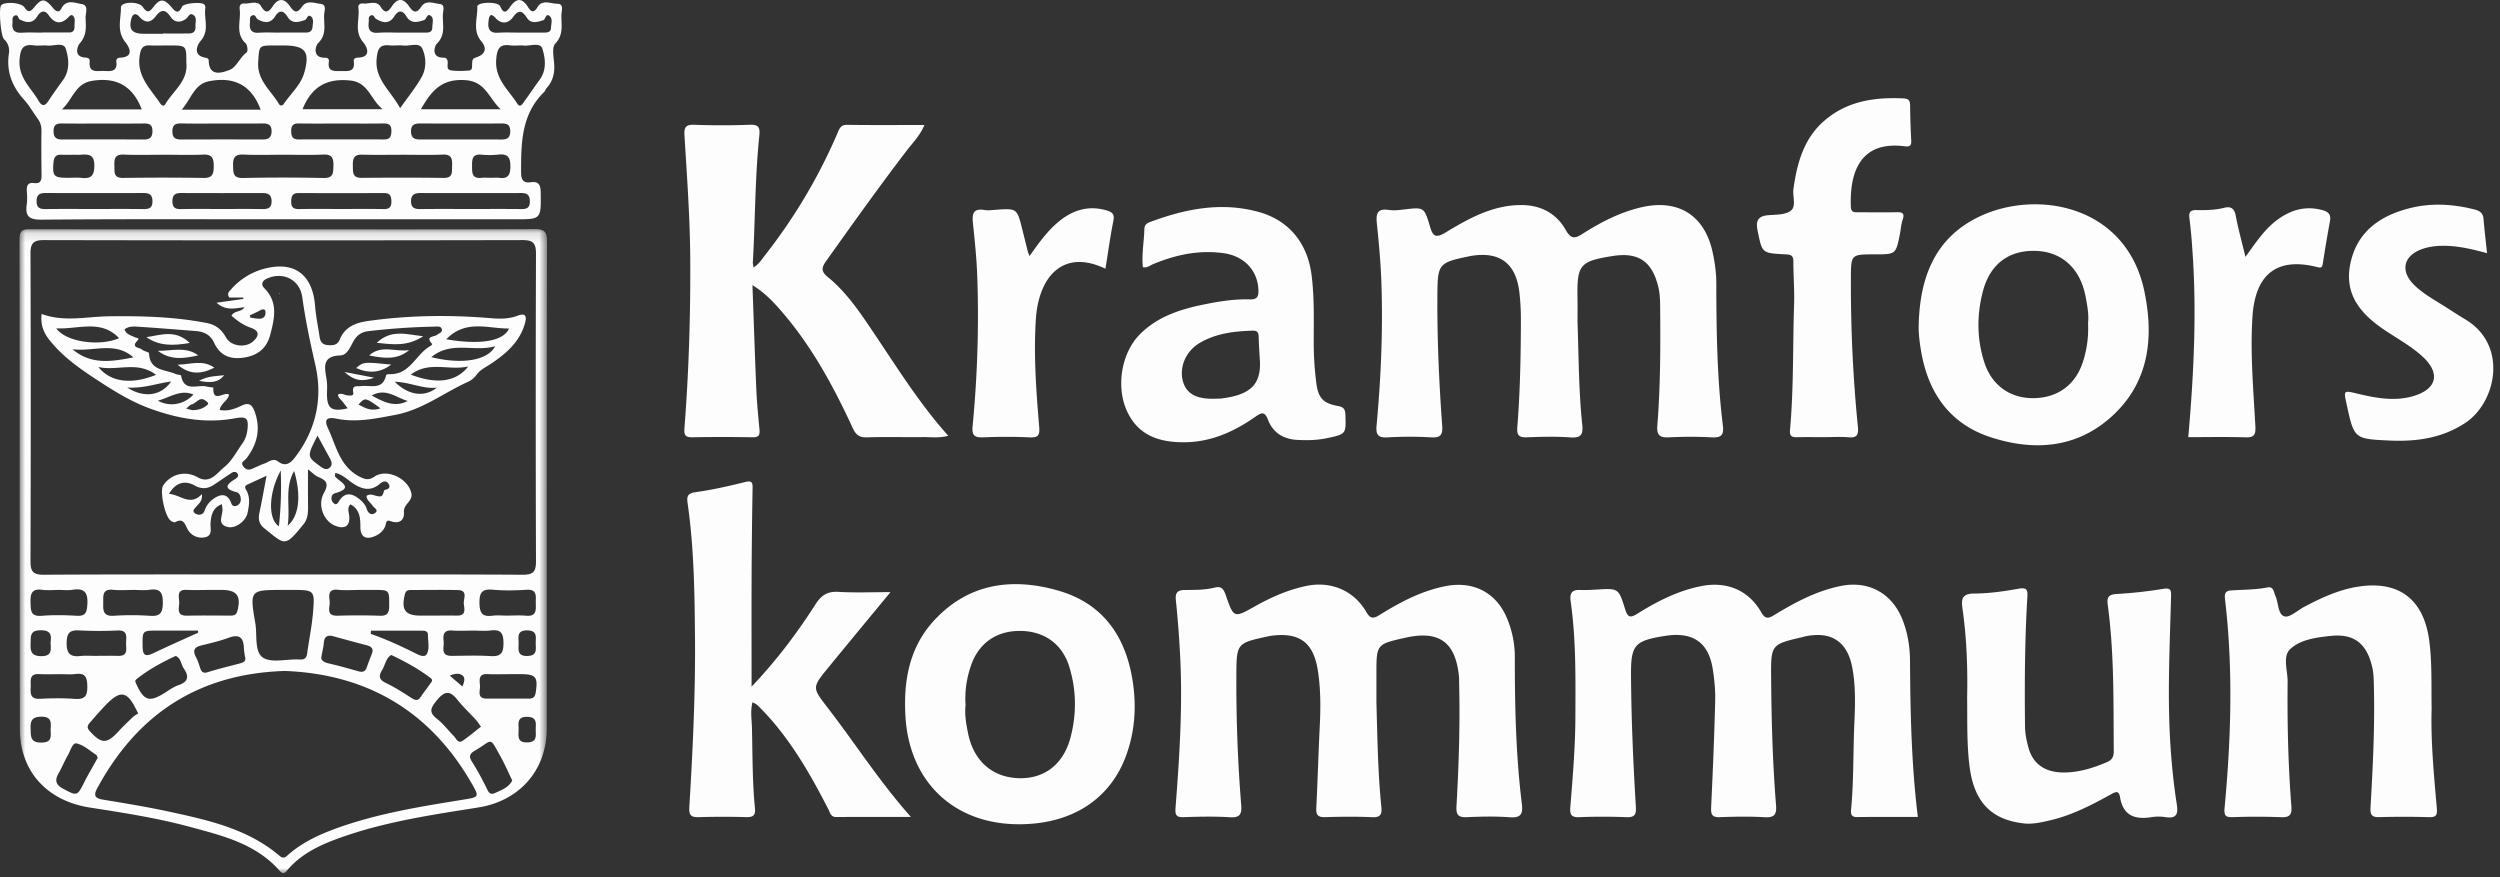 <svg xmlns="http://www.w3.org/2000/svg" xmlns:xlink="http://www.w3.org/1999/xlink" width="248" height="87" viewBox="0 0 248 87">
    <rect x="0" y="0" width="248" height="87" fill="#333333" stroke="none"/>
    <defs>
        <path id="a" d="M.935 64h52.33V.113H.935z"/>
    </defs>
    <g fill="none" fill-rule="evenodd">
        <g transform="translate(1 22.618)">
            <mask id="b" fill="#fff">
                <use xlink:href="#a"/>
            </mask>
            <path fill="#FDFDFD" d="M44.877 45.485c.167-.447.32-.859-.014-1.11-.314-.239-.763-.175-1.247.037l1.261 1.073zm5.57-4.312c.003.614-.184 1.3.863 1.282 1.056-.019.821-.743.834-1.33.012-.573.15-1.189-.824-1.208-1.055-.022-.878.637-.874 1.256zm0 8.49c.001.722-.192 1.392.867 1.368.963-.022.841-.633.83-1.208-.015-.587.22-1.31-.834-1.33-1.045-.019-.86.666-.864 1.17zm-46.427.104c.043-.663.142-1.314-.956-1.29-.914.02-1.055.444-1.028 1.191.026.75-.049 1.397 1.09 1.378 1.038-.018.921-.603.894-1.279zm-.003-8.665c.103-.72.024-1.205-.996-1.199-1.08.006-.955.635-.984 1.312-.034.768.072 1.255 1.06 1.258 1.1.004.946-.665.92-1.37zm14.635-.954l.001-.212h-4.009c-1.552.002-1.513.003-1.497 1.594.008.923.335.995 1.078.641 1.464-.7 2.95-1.352 4.427-2.023zm17.148-.203l-.022.314c1.578.556 3.091 1.252 4.58 2.004.315.16.802.337.983 0 .303-.568.102-1.25.113-1.882.006-.383-.282-.434-.577-.434-1.692-.003-3.385-.002-5.077-.002zM8.693 52.558c-.055-.108-.08-.252-.163-.305-.634-.408-1.24-.97-1.936-1.124-.395-.088-.616.738-.868 1.18-.335.586-.588 1.221-.925 1.808-.405.708-.24 1.137.482 1.52 1.353.72 1.385.731 2.076-.659.284-.57.61-1.12.918-1.679.135-.244.273-.485.416-.74zm41.123 2.25c-.394-.814-.72-1.587-1.127-2.314-1.205-2.159-.739-1.71-2.594-.64-.54.311-.594.598-.256 1.124.517.802.962 1.652 1.392 2.503.208.411.314.841.926.548.627-.3 1.3-.528 1.66-1.222zM30.887 42.518c-.078.253.104.531.656.66 1.007.231 2.004.508 2.998.792.414.12.69.053.84-.378.158-.45.327-.897.503-1.34.197-.5-.01-.734-.49-.857-1.119-.286-2.23-.595-3.342-.898-.602-.163-.89.065-.933.684-.024.356-.119.705-.232 1.337zm-18.179 5.632c-.129-.252-.182-.354-.234-.458-.868-1.729-1.535-1.844-2.895-.465-.559.567-1.076 1.175-1.603 1.773-.244.275-.437.511-.074.908 1.155 1.266 1.68 1.294 2.811.072.46-.496.947-.969 1.437-1.435.172-.164.39-.279.558-.395zm10.586-5.658c-.035-.28-.089-.558-.099-.835-.038-1.04-.465-1.395-1.508-1.009-.892.33-1.83.541-2.755.774-.676.17-.822.51-.502 1.123.183.35.308.733.43 1.111.134.413.314.548.785.396 1.021-.327 2.07-.569 3.108-.846.368-.098.712-.214.541-.714zm14.512-.139c-.532.327-.592 1.006-.904 1.506-.36.582-.305.951.386 1.28.892.424 1.731.97 2.567 1.505.373.24.621.265.881-.13.285-.43.613-.832.905-1.257.123-.178.37-.386.084-.605-1.174-.895-2.457-1.606-3.919-2.299zm8.905 7.117c-.209-.289-.333-.496-.492-.67-.617-.675-1.29-1.305-1.858-2.018-.799-1.002-1.332-.79-2.076.131-.592.734-.745 1.151.068 1.781.621.482 1.107 1.14 1.665 1.705.251.255.406.805.924.438.603-.427 1.172-.902 1.77-1.367zm-41.784-5.21c-.675 0-1.354.031-2.028-.007-1.07-.06-.819.711-.852 1.301-.035.633-.028 1.194.895 1.15 1.151-.058 2.311-.079 3.458.007 1.004.075 1.283-.269 1.263-1.259-.018-.904-.21-1.334-1.186-1.207-.508.066-1.033.011-1.55.014zm44.468 0c-.677 0-1.355.03-2.03-.007-.92-.05-.797.595-.75 1.126.045.505-.363 1.306.683 1.306 1.393 0 2.787-.006 4.181.001.445.002.606-.208.67-.64.226-1.526.014-1.787-1.56-1.79-.398 0-.796 0-1.194.003zm-32.97-1.81c-1.398.655-2.723 1.373-3.907 2.324-.185.148-.046.355.038.538.722 1.568 1.277 1.74 2.7.855.472-.293.934-.639 1.451-.815 1.004-.343 1.05-.895.515-1.67-.278-.4-.253-1.007-.798-1.233zm-7.886-.003v-.005c.717 0 1.436-.02 2.152.005 1.085.04.794-.755.817-1.334.023-.579.164-1.23-.826-1.188a38.748 38.748 0 0 1-3.826-.006c-.936-.053-1.224.258-1.245 1.202-.023 1.065.33 1.46 1.374 1.337.511-.06 1.036-.01 1.554-.01zm37.467-2.509c-.72 0-1.442.04-2.158-.01-.847-.06-.914.445-.84 1.057.072.59-.362 1.472.818 1.46 1.28-.012 2.562-.058 3.836.021 1.003.063 1.286-.28 1.284-1.277-.003-.979-.243-1.396-1.263-1.266-.55.071-1.118.013-1.677.015zM4.857 35.903c-.557 0-1.123.062-1.67-.013-1.037-.142-1.187.397-1.158 1.25.026.771-.023 1.424 1.103 1.331 1.148-.094 2.312-.073 3.463-.004.866.052 1.011-.294 1.068-1.087.086-1.196-.264-1.694-1.493-1.488-.426.072-.874.011-1.313.011zm44.42 2.547c.638 0 1.281-.046 1.913.011 1.116.098.958-.664.96-1.33.003-.634.135-1.31-.912-1.243-1.112.071-2.239.093-3.347-.007-1.076-.096-1.343.28-1.327 1.323.014.985.274 1.39 1.28 1.258.47-.063.955-.01 1.433-.012zm-37.019-2.546c-.679 0-1.365.057-2.037-.013-1.113-.116-.965.623-.98 1.301-.019.731-.019 1.346 1.033 1.276a26.14 26.14 0 0 1 3.595.003c1.011.073 1.27-.28 1.283-1.269.016-1.05-.269-1.467-1.337-1.312-.509.074-1.038.013-1.557.014zm7.42.001c-.717 0-1.434.032-2.147-.008-1.038-.059-.768.697-.753 1.223.015.547-.346 1.364.775 1.338 1.43-.035 2.861-.008 4.291-.01.33 0 .59-.029.702-.453.395-1.489-.036-2.09-1.558-2.092-.437 0-.874 0-1.31.002zm14.997 0c-.716 0-1.439.06-2.148-.016-1.015-.105-.885.575-.825 1.146.06.558-.438 1.46.796 1.425a63.988 63.988 0 0 1 4.18.004c.765.028.928-.294.93-.987.004-1.572.036-1.572-1.5-1.574l-1.433.001zm7.39 2.543c.756 0 1.514-.012 2.27.003.96.018.718-.708.673-1.188-.045-.485.451-1.33-.605-1.349-1.553-.029-3.108-.006-4.662-.005-.306 0-.492.082-.58.443-.374 1.542.03 2.098 1.588 2.1.438 0 .877 0 1.315-.004zm-14.988-2.545c-3.289 0-3.315.005-2.75 3.303.2 1.17-.103 2.792.727 3.388.798.574 2.294.175 3.484.204.08.001.16-.002.24.004.445.037.637-.177.696-.613.183-1.343.462-2.676.576-4.024.192-2.258.151-2.262-2.134-2.262h-.839zm.19 8.037c-8.563.262-14.63 4.27-18.617 11.63-.427.788-.179 1.013.61 1.144 2.206.364 4.415.726 6.6 1.201 3.87.841 7.748 1.703 10.885 4.374.427.363.651.051.906-.168 1.388-1.193 3.01-1.948 4.71-2.565 4.08-1.479 8.341-2.16 12.6-2.849 1.577-.256 1.605-.263.83-1.613-4.132-7.179-10.369-10.833-18.525-11.154zm-.289-9.569c7.955 0 15.91-.022 23.865.025 1.09.007 1.331-.339 1.327-1.36a4686.237 4686.237 0 0 1 0-30.462c.003-1.02-.238-1.377-1.326-1.375-15.83.034-31.66.034-47.49 0-1.088-.002-1.332.352-1.329 1.374.034 10.153.033 20.307 0 30.461-.003 1.02.237 1.37 1.327 1.362 7.875-.048 15.75-.025 23.626-.025zM27.145.133c8.278 0 16.556.015 24.833-.02.941-.004 1.29.15 1.287 1.21-.038 16.114-.022 32.23-.029 48.345-.002 4.13-2.717 7.171-6.789 7.816-4.477.71-8.97 1.37-13.28 2.854-2.128.732-4.179 1.605-5.684 3.383-.24.286-.403.427-.732.052-2.377-2.71-5.712-3.502-8.98-4.383-3.23-.87-6.54-1.383-9.84-1.895-4.234-.657-6.953-3.558-6.96-7.802C.937 33.498.965 17.303.934 1.107.933.157 1.34.12 2.073.122 10.43.14 18.788.133 27.145.133z" mask="url(#b)"/>
        </g>
        <path fill="#FDFDFD" d="M48.692 17.638c.28 0 .563-.03.839.005.844.106 1.086-.256 1.099-1.085.014-.921-.235-1.338-1.21-1.221a8.326 8.326 0 0 1-1.678.004c-.92-.078-.916.503-.914 1.148.003.635-.023 1.246.905 1.152.316-.031.639-.005.959-.003zM27.74 3.237v-.01c.879 0 1.758-.002 2.636 0 .385.002.6-.19.629-.568.026-.354.147-.787-.152-1.023-.343-.27-.39.28-.612.355-.605.198-1.254.408-1.694-.293-.401-.64-.81-.775-1.252-.077-.482.76-1.097.647-1.735.289-.18-.101-.195-.492-.51-.39-.357.117-.221.464-.253.723-.083.68.126 1.062.908 1.003.675-.05 1.357-.01 2.035-.01zm-23.506 0v-.014c.88 0 1.76.002 2.639-.001.43-.001.537-.286.519-.643-.017-.345.133-.734-.163-1.021-.135-.131-.28-.02-.4.108-.736.778-1.381.73-2.007-.168-.385-.551-.804-.406-1.121.119-.464.767-1.1.64-1.742.315-.171-.087-.142-.52-.476-.393-.336.127-.214.473-.245.736-.083.717.22 1.02.958.97.677-.045 1.359-.008 2.038-.008zm3.095 12.115c-.4 0-.801.015-1.2-.004-.541-.028-.774.182-.822.75-.113 1.359.01 1.53 1.357 1.539.48.003.965-.041 1.439.01.908.097 1.24-.2 1.257-1.181.019-1.073-.488-1.194-1.311-1.121-.238.02-.48.003-.72.007zm44.249-12.12c.798 0 1.596.003 2.394 0 .332-.001.668-.024.687-.468.016-.394.184-.886-.113-1.151-.418-.373-.41.312-.653.39-.568.187-1.217.387-1.62-.233-.492-.758-.83-.83-1.4-.047-.451.619-1.148.697-1.704.074-.495-.554-.635-.263-.7.23-.093.705-.01 1.285.955 1.218.715-.048 1.435-.008 2.154-.012zm-11.876.005v-.004l2.518-.001c.34 0 .664-.047.663-.492-.001-.393.185-.888-.123-1.15-.397-.34-.432.318-.684.4-.651.215-1.307.398-1.775-.383-.365-.611-.79-.622-1.177 0-.51.82-1.167.662-1.83.259-.176-.108-.214-.478-.53-.321-.263.13-.155.418-.186.645-.098.737.129 1.13.967 1.059.714-.06 1.438-.012 2.157-.012zm-23.537.113v-.028c.877 0 1.754.01 2.63-.005.452-.008.633-.296.599-.718-.031-.38.179-.848-.211-1.112-.383-.26-.478.187-.712.365-.523.397-1.132.438-1.544-.18-.485-.724-.917-.802-1.463-.076-.498.663-1.034.746-1.633.069-.382-.43-.682-.302-.817.249-.24.975.084 1.404 1.116 1.432.678.019 1.357.004 2.035.004zm-5.827 8.904c-1.397 0-2.794.013-4.191-.007-.523-.006-.825.123-.833.722-.01.605.21.872.833.869 2.713-.013 5.428-.013 8.142 0 .62.003.842-.262.833-.867-.01-.6-.308-.731-.832-.724-1.317.02-2.635.007-3.952.007zm11.604 8.479c1.358 0 2.718-.016 4.076.007.567.009.926-.118.924-.777-.003-.64-.341-.816-.913-.814-2.677.009-5.356.009-8.033-.002-.565-.002-.893.137-.893.803-.001.663.3.803.882.792 1.318-.028 2.638-.01 3.957-.01zm.112-8.48c-1.36 0-2.718.02-4.076-.01-.59-.01-.876.146-.875.8.002.673.344.798.902.796 2.678-.01 5.355-.011 8.033-.001.576.002.904-.187.904-.822 0-.665-.373-.778-.932-.77-1.318.022-2.637.007-3.956.007zm23.749 1.583c1.279 0 2.558-.011 3.837.005.599.008.985-.1.975-.846-.01-.703-.386-.75-.924-.747-2.638.012-5.275.014-7.913-.002-.592-.003-1.021.07-1.003.818.019.77.527.774 1.072.773 1.319-.002 2.637-.001 3.956-.001zM33.86 20.732c1.395 0 2.79-.016 4.186.008.557.009.79-.18.78-.757-.007-.524-.13-.833-.725-.831-2.831.009-5.661.009-8.493 0-.6-.002-.711.317-.721.836-.01.582.235.76.786.752 1.395-.024 2.79-.008 4.187-.008zm-.005-8.478c-1.395 0-2.791.017-4.185-.008-.557-.01-.791.179-.783.757.009.523.132.833.727.83 2.83-.008 5.66-.008 8.49 0 .6.003.713-.316.723-.835.01-.582-.235-.76-.786-.752-1.395.024-2.79.008-4.186.008zm7.899-1.413h7.916c-1.237-1.161-1.49-2.773-3.562-2.895-2.355-.14-3.345 1.117-4.354 2.895zm-15.898.037c-.94-2.538-2.762-3.294-5.143-2.814-1.45.293-1.737 1.737-2.688 2.814h7.83zm4.153-.043h7.949c-1.266-1.036-1.395-2.671-3.256-2.853-2.34-.23-3.79.65-4.693 2.853zm-15.947.02C13.165 8.5 11.516 7.622 9.1 8.027c-1.645.275-1.86 1.817-2.963 2.828h7.925zm-4.747 9.878c1.637 0 3.274-.015 4.91.008.573.007.903-.118.9-.783-.002-.651-.324-.812-.895-.811-3.234.01-6.468.009-9.703 0-.567-.002-.896.152-.898.806-.001.66.318.796.895.788 1.597-.024 3.194-.008 4.79-.008zm37.389-.001c1.674 0 3.348-.011 5.022.007.519.004.827-.117.835-.717.009-.598-.198-.877-.824-.874-3.348.01-6.695.009-10.044 0-.561 0-.914.159-.918.803-.004.648.332.796.907.79 1.674-.023 3.348-.008 5.022-.01zM18.484 6.194c.003-1.684.003-1.684-1.702-1.686-.638-.001-1.278.027-1.916-.003-.728-.035-.898.324-1.006.996-.332 2.06 1.077 3.32 2.054 4.784.129.194.344.286.48.053.785-1.337 2.297-2.31 2.09-4.144zm21.207 4.538c.805-1.146 1.57-2.071 2.143-3.102.476-.857.45-1.928.072-2.78-.31-.696-1.224-.26-1.865-.332-.472-.054-.96.03-1.432-.018-.97-.1-1.14.38-1.24 1.255-.24 2.084 1.36 3.2 2.322 4.977zM28.036 4.508c-.28 0-.558-.002-.838 0-1.558.007-1.471.014-1.585 1.622-.13 1.837 1.263 2.842 2.054 4.178.125.21.339.21.483-.001.69-1.02 1.69-1.884 2.027-3.074.612-2.158.102-2.726-2.141-2.725zm23.57 0c-.318 0-.642.036-.954-.007-1.09-.15-1.34.305-1.427 1.384-.16 1.94 1.215 3.02 2.085 4.387.3.473.528.018.696-.21.518-.706 1-1.437 1.52-2.14.72-.974.577-2.134.278-3.087-.221-.708-1.283-.207-1.96-.326-.076-.014-.158-.002-.238-.001zm-47.287 0c-.317 0-.641.036-.953-.007-1.098-.153-1.331.32-1.422 1.389-.152 1.802 1.124 2.8 1.879 4.103.364.63.66.516 1.012-.026.453-.701.95-1.372 1.434-2.053.693-.976.555-2.136.253-3.088-.221-.694-1.286-.203-1.964-.317-.077-.013-.16-.002-.24-.001zm35.648 10.844c-1.357 0-2.715.028-4.071-.011-.817-.023-.91.455-.893 1.073.017.594-.096 1.236.853 1.228 2.714-.023 5.43-.032 8.144.008.975.013.818-.607.848-1.197.032-.672-.033-1.16-.93-1.12-1.314.062-2.633.017-3.951.019zm-23.628-.002c-1.357 0-2.716.044-4.071-.016-.906-.04-.944.467-.92 1.129.023.6-.106 1.2.859 1.187 2.674-.041 5.349-.037 8.024 0 .864.012.967-.444.972-1.126.006-.73-.1-1.233-1.032-1.19-1.275.06-2.555.016-3.832.016zm11.758-.001c-1.314 0-2.631.049-3.942-.018-.9-.045-1.058.362-1.034 1.134.02.7.003 1.212.977 1.192 2.667-.057 5.337-.057 8.004 0 .977.02.95-.498.974-1.194.026-.777-.142-1.177-1.037-1.132-1.311.067-2.628.018-3.942.018zm.002 6.405c-7.998 0-15.997-.035-23.994.036-1.275.01-1.615-.38-1.45-1.531.062-.431.033-.88.006-1.318-.034-.532.112-.862.719-.782.716.094.749-.352.742-.886-.02-1.44-.03-2.88-.008-4.32a1.894 1.894 0 0 0-.398-1.213c-.45-.611-.822-1.29-1.328-1.846C1.195 8.576.617 7.096.882 5.31.96 4.779.832 4.304.407 3.897.062 3.567-.128.904.099.555c.27-.416 1.99-.332 2.328.178.387.582.632.404.972-.016.73-.904 1.06-.897 1.852.068.29.357.609.51.832.07.5-.985 1.365-.545 2-.456.764.108.38.916.406 1.409.045.852.123 1.688-.553 2.469-.28.323-.663 1.39.586 1.44.234.01.398.135.375.363-.125 1.233.77.929 1.433.96.664.034 1.352.085 1.21-.942-.032-.23.124-.364.36-.375 1.463-.064.93-1.051.534-1.544-.89-1.107-.426-2.303-.436-3.45-.006-.568 1.769-.634 2.18-.022.43.643.678.465 1.05-.024.65-.852 1.059-.828 1.795.046.375.444.687.706 1.029-.061.158-.352 1.916-.501 2.19-.24.079.074.15.22.134.316-.18 1.09.454 2.249-.47 3.315-.34.39-.835 1.44.469 1.665.17.029.329.096.33.275.02 1.744 1.479 1.156 2.07.938.66-.243 1.015-1.238 1.703-1.745.127-.093.072-.724-.103-.887-1.076-1-.446-2.263-.6-3.396-.042-.305.072-.588.44-.56.569.046 1.319-.341 1.666.243.478.803.774.64 1.179.023.548-.835 1.149-.785 1.678-.025.412.59.71.817 1.212.086.485-.708 1.257-.355 1.869-.287.623.068.347.72.332 1.098-.035.945.295 1.932-.591 2.79-.264.255-.62 1.493.714 1.449.238-.008.388.149.352.375-.162 1.028.518.95 1.184.947.68-.005 1.436.144 1.283-.967-.032-.233.139-.355.37-.36 1.475-.034.92-1.114.563-1.535-.935-1.102-.312-2.302-.477-3.437-.043-.29.2-.436.465-.403.593.073 1.327-.353 1.75.334.468.76.774.452 1.117-.064.553-.832 1.136-.804 1.68-.014.397.575.722.826 1.215.079.479-.73 1.24-.343 1.85-.283.548.053.33.655.31 1.002-.06.986.319 2.029-.592 2.925-.25.245-.601 1.41.657 1.395.226-.003.355.102.402.34.065.323-.178.833.314.915.583.098 1.195.063 1.79.024.395-.025.309-.392.33-.66.02-.266-.028-.508.363-.633.95-.303 1.153-.892.544-1.616-.903-1.072-.35-2.293-.394-3.44-.018-.45 2.056-.534 2.276-.017.358.84.65.515.97.058.637-.905 1.2-.936 1.804.04.274.44.555.599.93-.035.459-.775 1.296-.33 1.948-.324.687.005.433.665.417 1.037-.044.99.268 2.004-.612 2.92-.35.366-.16 1.308-.11 1.979.069.924-.117 1.73-.744 2.427-.105.117-.15.292-.26.4-2.276 2.232-2.277 5.1-2.275 7.984 0 .72.227 1.065.962.96.839-.116.976.326.984 1.05.03 2.625.052 2.625-2.507 2.625H28.099zM136.541 69.66c.098 3.663.15 7.019.487 10.36.075.736-.048 1.084-.91 1.045-1.557-.07-3.12-.051-4.679-.006-.687.02-.896-.21-.863-.883.136-2.752.214-5.508.35-8.26.09-1.842.085-3.691-.212-5.499-.452-2.753-1.882-3.716-4.638-3.345-.118.016-.235.044-.352.069-3.03.653-3.06.707-3.077 3.778-.022 4.317.133 8.628.48 12.93.071.886-.104 1.285-1.119 1.221-1.514-.095-3.039-.063-4.557-.009-.772.029-.896-.2-.837-.954.407-5.218.74-10.443.421-15.682a102.717 102.717 0 0 0-.39-4.894c-.084-.763.205-1.005.906-1.005 1-.001 2.001.003 2.98-.242.673-.168.88.221 1.072.775.782 2.257.804 2.261 2.86 1.106 1.64-.921 3.338-1.68 5.192-2.051 2.371-.475 4.63.464 5.85 2.545.396.677.656.778 1.335.355 2.032-1.268 4.138-2.385 6.53-2.863 2.746-.55 5.043.598 6.118 3.167a9.876 9.876 0 0 1 .783 3.841c-.004 4.876.1 9.747.698 14.593.13 1.047-.14 1.402-1.236 1.319-1.392-.105-2.799-.071-4.196-.008-.829.037-1.105-.183-1.056-1.058.232-4.07.367-8.144.265-12.222-.006-.24.003-.481-.022-.719-.344-3.375-1.974-4.547-5.285-3.807-2.898.646-2.898.646-2.898 3.592v2.811zM156.49 31.93c.119 3.392.113 6.79.466 10.169.099.948-.065 1.37-1.153 1.293-1.432-.105-2.878-.066-4.315-.012-.776.03-1.037-.175-.972-.995.282-3.544.35-7.1.355-10.654a22.927 22.927 0 0 0-.15-2.748c-.347-2.913-2-4.1-4.914-3.575-.04.006-.077.018-.116.027-2.972.613-3.08.766-3.101 3.768-.032 4.359.16 8.707.477 13.05.065.9-.18 1.185-1.096 1.133a37.42 37.42 0 0 0-4.315.002c-.994.06-1.181-.288-1.097-1.21.436-4.736.642-9.487.472-14.244-.07-1.913-.245-3.824-.442-5.728-.098-.95-.02-1.56 1.179-1.38.505.076 1.04.008 1.555-.052 1.915-.22 1.962-.242 2.525 1.674.3 1.026.585 1.203 1.58.6 2.28-1.381 4.63-2.688 7.424-2.707 1.958-.015 3.527.802 4.477 2.482.542.956.947.83 1.702.348 1.783-1.139 3.66-2.102 5.74-2.596 3.673-.874 6.32.756 7.12 4.436.219 1.006.366 2.052.367 3.079.007 4.716.075 9.429.65 14.115.122.979-.184 1.23-1.121 1.18-1.396-.075-2.8-.07-4.196-.002-.912.046-1.264-.17-1.184-1.166.302-3.785.316-7.584.283-11.38-.007-.796.007-1.588-.187-2.381-.616-2.529-1.968-3.462-4.522-3.06-3.252.511-3.555.874-3.493 4.136.015.799.002 1.599.002 2.398M190.25 81.043c-2.049 0-4.043-.015-6.037.01-.62.007-.62-.36-.582-.781.264-2.827.195-5.666.32-8.498.083-1.88.143-3.764-.218-5.61-.504-2.585-2.144-3.584-4.73-3.021-.039.007-.074.029-.113.039-3.2.737-3.219.737-3.195 3.996.033 4.233.148 8.465.488 12.685.075.923-.153 1.264-1.136 1.205-1.474-.087-2.959-.064-4.435-.005-.799.03-.9-.293-.866-.99.166-3.51.311-7.02.4-10.53.027-1.072-.077-2.16-.249-3.221-.426-2.628-1.999-3.675-4.736-3.24-3.02.48-3.384.885-3.364 3.912.028 4.353.217 8.7.482 13.045.046.75-.11 1.06-.942 1.025a57.867 57.867 0 0 0-4.676 0c-.782.029-.945-.26-.887-.97.24-2.985.495-5.967.504-8.967.013-3.835.074-7.67-.468-11.48-.106-.741.075-1.151.903-1.122.558.02 1.12-.004 1.678-.04 2.126-.131 2.174-.151 2.81 1.91.261.85.5.942 1.245.475 1.963-1.23 4.017-2.274 6.325-2.73 2.481-.492 4.668.382 5.922 2.562.44.767.733.66 1.353.284 2.044-1.242 4.147-2.364 6.531-2.853 2.756-.566 5.097.69 6.143 3.322.524 1.317.743 2.688.752 4.089.031 5.146.14 10.288.778 15.499M74.642 28.281c.133 3.61.24 6.986.386 10.362.056 1.316.188 2.627.31 3.94.049.52-.023.805-.665.795a166.458 166.458 0 0 0-5.996 0c-.734.013-.829-.262-.778-.928.433-5.579.606-11.166.573-16.763-.024-4.079-.322-8.14-.569-12.206-.05-.809.07-1.136.97-1.102a72.47 72.47 0 0 0 5.515-.003c.95-.038 1.011.357.932 1.128-.43 4.173-.398 8.373-.64 12.557-.008.111.034.224.077.47.535-.329.808-.798 1.135-1.217a54.309 54.309 0 0 0 7.184-12.095c.186-.434.306-.847.963-.836 2.513.04 5.028.015 7.666.015-.445 1.061-1.183 1.785-1.79 2.58-2.738 3.584-5.355 7.255-7.97 10.928-.492.694-.478 1.044.209 1.605 1.906 1.561 3.246 3.616 4.608 5.637 2.293 3.408 4.466 6.903 7.305 10.082-.904.247-1.723.12-2.525.13-1.84.021-3.68-.036-5.517.025-.758.026-1.115-.23-1.428-.91-1.922-4.174-4.11-8.194-7.15-11.685-.76-.87-1.547-1.718-2.805-2.509M74.556 68.117c2.49-2.615 4.521-5.326 6.348-8.18.584-.913 1.197-1.287 2.282-1.222 1.658.097 3.326.025 5.15.025-2.137 2.591-4.163 5.031-6.171 7.487-1.634 2-1.597 1.988-.045 4 2.718 3.522 5.11 7.288 8.242 10.814-2.642 0-5.023-.01-7.404.008-.555.004-.615-.437-.784-.768-1.677-3.273-3.489-6.457-5.963-9.214a25.383 25.383 0 0 0-1.08-1.12c-.106-.104-.26-.16-.481-.29-.231.891-.075 1.704-.056 2.522.062 2.676.036 5.354.299 8.021.071.714-.223.875-.879.858a81.908 81.908 0 0 0-4.676.002c-.772.025-1.007-.168-.957-.998.336-5.58.61-11.165.563-16.76-.037-4.475-.096-8.944-.732-13.383-.089-.617-.049-.98.773-1.094 1.65-.226 3.285-.6 4.904-1 .613-.15.778-.059.768.558a689.308 689.308 0 0 0-.097 8.508c-.016 3.661-.004 7.321-.004 11.226M207.135 32.046c.093-.831-.077-1.78-.264-2.717-.548-2.727-2.342-4.341-4.87-4.438-2.694-.105-4.589 1.28-5.304 4.03-.612 2.357-.6 4.75.165 7.076.746 2.267 2.586 3.53 4.887 3.5 2.343-.03 4.116-1.294 4.858-3.547.4-1.215.591-2.478.528-3.904m-16.8.19c.11-4.687 1.594-8.692 6.114-10.795 5.718-2.662 14.511-1.047 16.277 7.477.942 4.543.48 8.934-3.125 12.287-3.487 3.244-7.742 3.59-12.095 2.18-4.113-1.334-6.259-4.443-6.949-8.64-.136-.831-.242-1.658-.223-2.51M95.785 69.954c-.11.92.059 1.866.249 2.805.554 2.731 2.407 4.357 5.019 4.437 2.566.077 4.459-1.383 5.158-4.094.598-2.322.569-4.666-.14-6.964-.695-2.256-2.472-3.524-4.833-3.55-2.371-.027-4.148 1.192-4.916 3.435-.43 1.252-.635 2.551-.537 3.931m5.295 11.812c-6.447-.002-10.886-4.206-11.261-10.72-.201-3.489.374-6.814 2.829-9.481 3.45-3.749 7.837-4.301 12.438-2.945 4.373 1.291 6.62 4.565 7.287 9.028.369 2.466.204 4.871-.623 7.195-1.59 4.465-5.45 6.924-10.67 6.923M241.217 70.352c-.094 3.135.224 6.477.515 9.817.058.678-.053.913-.774.892a88.577 88.577 0 0 0-4.917-.003c-.746.021-.93-.209-.886-.964.228-3.947.43-7.898.337-11.856-.016-.716-.01-1.427-.185-2.14-.562-2.292-1.805-3.26-4.115-3.014-1.433.151-3.01.357-4.017 1.323-.757.727-.232 2.138-.243 3.24-.042 4.114.052 8.228.371 12.334.064.819-.143 1.124-1.018 1.085a62.358 62.358 0 0 0-4.796-.005c-.788.025-.876-.22-.806-.966.644-6.89.852-13.787.035-20.68-.074-.627.117-.809.623-.843 1.193-.085 2.393-.066 3.577-.294.644-.127.624.45.798.827.325.7.236 1.845.904 2.039.52.15 1.303-.603 1.97-.953 1.696-.89 3.411-1.694 5.342-1.995 4.036-.63 6.506 1.25 7.047 5.346.29 2.195.2 4.388.238 6.81M195.141 69.114c.058-2.702-.033-5.695-.453-8.67-.13-.923-.136-1.56 1.151-1.566 1.467-.006 2.948-.214 4.396-.478.854-.155.92.137.878.835-.258 4.271-.277 8.546-.232 12.822.008.732.154 1.433.345 2.12.475 1.7 1.759 2.524 3.765 2.45 1.412-.053 2.734-.476 4.028-1.028.539-.229.671-.578.667-1.115-.039-4.833.055-9.67-.598-14.476-.101-.744.056-1.04.891-1.084a44.379 44.379 0 0 0 4.638-.513c.753-.119.768.185.753.761-.128 4.911-.381 9.825-.064 14.736.126 1.95.322 3.9.625 5.83.166 1.056-.023 1.491-1.146 1.318a4.277 4.277 0 0 0-1.317 0c-1.652.268-2.859-.109-3.16-1.985-.121-.746-.533-.477-.949-.247-1.885 1.041-3.792 2.034-5.908 2.531-.892.21-1.791.434-2.714.325-3.276-.384-4.926-2.185-5.362-5.685-.274-2.193-.21-4.388-.234-6.88M124.992 35.966c-.046-.835-.11-1.67-.13-2.505-.01-.423-.09-.674-.594-.66-1.846.055-3.662.27-5.28 1.233-1.41.836-2.057 2.5-1.61 3.897.377 1.185 1.394 1.695 3.235 1.62.2-.008.4 0 .598-.026 2.79-.362 3.833-1.354 3.781-3.56m-11.62-9.458c-.129-1.271.118-2.53.15-3.797.01-.39.23-.558.553-.68 3.495-1.308 7.06-2.025 10.757-1.012 3.057.838 4.875 3.126 5.274 6.252.28 2.193.218 4.386.216 6.582a31.712 31.712 0 0 0 .261 4.18c.191 1.453.684 1.987 2.165 2.248.555.098.697.338.716.87.065 1.893.076 1.916-1.826 2.316-.979.207-1.972.228-2.972.17-1.365-.08-2.379-.714-2.873-1.975-.313-.8-.573-.8-1.232-.338-2.12 1.489-4.414 2.535-7.083 2.549-2.49.014-4.588-.67-5.695-3.123-1.098-2.431-.523-5.757 1.292-7.585 1.763-1.774 4.037-2.493 6.4-2.97 1.485-.3 2.99-.54 4.512-.496.703.02.87-.253.85-.91-.062-1.936-1.397-3.38-3.43-3.668-2.445-.347-4.753.144-6.999 1.073-.32.132-.6.41-1.036.314M180.987 43.365c-.92 0-1.84-.016-2.76.005-.504.011-.71-.145-.66-.693.374-4.144.271-8.305.407-12.458.047-1.434-.073-2.875-.072-4.312.001-.655-.382-.656-.856-.68-2.286-.115-2.238-.132-2.689-2.33-.205-1 .025-1.466 1.068-1.55.751-.062 1.652-.026 2.198-.426.61-.448.184-1.42.285-2.158.355-2.583 1.025-5.034 3.088-6.807 2.26-1.942 4.993-2.335 7.862-2.192.464.024.616.21.623.654.016 1.158.044 2.317.113 3.472.031.53-.095.69-.655.62-4.603-.584-5.458 2.876-5.333 6.016.021.547.342.534.717.533 1.28-.002 2.56.021 3.84-.007.592-.013.791.134.58.75-.154.445-.177.937-.27 1.406-.403 2.024-.404 2.024-2.51 2.024-2.352 0-2.344 0-2.354 2.401-.02 4.92.208 9.825.695 14.718.075.75-.07 1.107-.919 1.03-.793-.072-1.598-.016-2.398-.016M246.716 25.117c-1.611-.439-3.113-.79-4.687-.727-.61.025-1.2.12-1.757.317-1.874.667-2.193 2.19-.768 3.58.69.671 1.504 1.178 2.322 1.68.918.561 1.81 1.166 2.734 1.717 4.286 2.563 3.07 8.25-.01 10.274-2.33 1.532-4.877 1.864-7.544 1.742-3.478-.16-3.477-.185-4.22-3.59-.304-1.4-.307-1.389 1.066-1.06 1.833.434 3.68.792 5.55.242 2.344-.69 2.717-2.265.923-3.913-1.121-1.03-2.46-1.762-3.72-2.602-2.37-1.582-4.096-3.528-3.448-6.63.67-3.212 2.998-4.779 5.96-5.512 2.08-.515 4.188-.395 6.282.128.599.148.916.353.968.978.093 1.104.225 2.203.349 3.376M109.66 26.657c-4.233-2.023-6.64.817-6.906 5.043-.224 3.55.034 7.103.334 10.642.073.865-.113 1.082-.962 1.043a51.546 51.546 0 0 0-4.551 0c-.862.035-1.184-.144-1.092-1.103.468-4.89.632-9.798.468-14.709-.06-1.79-.24-3.578-.427-5.36-.098-.934-.048-1.592 1.167-1.377.347.061.718.001 1.076-.025 2.12-.148 2.12-.15 2.647 1.954.183.732.362 1.464.547 2.195.029.113.082.22.167.442.913-1.282 1.779-2.52 2.963-3.473 1.387-1.116 2.926-1.574 4.683-1.056.489.144.814.325.68.99-.312 1.557-.525 3.133-.794 4.794M222.748 25.481c1.073-1.472 1.961-2.849 3.33-3.798 1.314-.912 2.715-1.268 4.295-.842.594.161.88.433.761 1.082a164.92 164.92 0 0 0-.714 4.237c-.058.376-.173.43-.54.337-3.997-1.013-6.167.678-6.437 4.945-.23 3.635.097 7.254.292 10.875.046.855-.162 1.094-1.01 1.066-1.867-.059-3.738-.018-5.647-.018.556-6.374.862-12.627.383-18.895a48.767 48.767 0 0 0-.274-2.857c-.08-.597.131-.78.705-.772.917.015 1.835.002 2.737-.226.653-.166 1.017.036 1.156.777.247 1.317.608 2.612.963 4.09M24.784 31.283l.049.224c.303.04.606.112.909.111.29 0 .54-.147.59-.466.02-.138.003-.377-.077-.419-.226-.12-.434.054-.641.157-.273.138-.553.263-.83.393m12.953 9.221c-1.51-1.095-1.51-1.095-2.171-.373.634.33 1.232.713 2.17.373m-19.272.022c.348.091.489.157.63.158.567.007 1.09-.152 1.503-.546.153-.145-.06-.263-.166-.356-.623-.538-.946.247-1.428.338-.135.025-.246.18-.54.406m21.985-.749c-1.14-.32-2.168-1.329-3.573-.542 1.197.656 2.288 1.206 3.573.542m-24.79-.027c1.198.657 2.64.366 3.53-.612-1.28-.535-2.304.275-3.53.612m-3.036-1.305c1.698 1.084 3.369.81 4.356-.596-1.4.171-2.678.694-4.356.596m30.713.013c-1.368.151-2.635-.543-4.173-.584 1.364 1.362 2.95 1.56 4.173.584m-11.836 4.757c-1.066 2.083-1.063 2.078.299 3.063.275.2.557.371.86.151.367-.265.25-.624.072-.955-.393-.727-.791-1.452-1.231-2.259m-3.65 3.46c-1.215 2.227-1.28 4.822-.182 5.53.193-1.784.255-3.504.183-5.53m1.33.051c-.98 1.674-.358 3.514-.642 5.415 1.123-.924 1.367-2.956.643-5.415m17.27-10.373c-1.936.44-3.875-.575-5.703.81 2.57.983 4.493.736 5.703-.81m-30.971.831c-1.872-1.414-3.815-.348-5.722-.775 1.213 1.501 3.25 1.77 5.722.775m27.307-1.753c3.052.751 5.61.331 6.335-1.09-2.068.62-4.337-.572-6.335 1.09m-29.556.021c-1.83-1.636-4.026-.522-6.041-.813 1.818 1.58 3.922 1.232 6.04.813m31.038-1.794c3.425.583 5.684.177 6.23-1.07-2.071.027-4.28-.94-6.23 1.07M5.577 32.572c.97 1.36 4.299 1.823 6.237.971-1.814-1.899-4.03-.862-6.237-.97m27.687 14.342c-.02.194-.063.296-.03.34.45.567 1.997 1.124-.033 1.685-.352.098-.43.632-.153.924.374.396.51-.072.683-.304.529-.71 1.146-.615 1.765-.165.385.281.735.616.885 1.097.13.418.463.653.807.412.43-.302-.076-.505-.224-.732-.208-.323-.593-.538-.604-.978.225-.17.469-.145.696-.079.79.23.89.191 1.04-.445.01-.047.12-.085.19-.1.402-.088.426-.364.232-.616-.253-.33-.57-.187-.83.037-.93.8-1.812.545-2.717-.069-.532-.362-1.007-.859-1.707-1.007M20.03 49.01c.06.701-.277.904-.491 1.173-.188.237-.58.491-.155.764.297.191.753.16.902-.275.208-.606.593-1.033 1.126-1.339.56-.322 1.083-.31 1.418.325.127.241.142.592.51.545a.633.633 0 0 0 .542-.57c.04-.338-.121-.736-.403-.807-1.208-.304-1.144-.702-.18-1.285.187-.114.443-.299.253-.57-.167-.24-.423-.166-.638-.023-.564.376-1.125.758-1.69 1.136-.618.416-1.242.46-1.908.082-1.013-.573-1.938-.259-2.551.833 1.099.037 2.089 1.287 3.265.011m13.497-9.866c.362-.214.68.081 1.02.086.229.004.562.067.492-.3-.145-.768.382-.58.789-.63.924-.114 2.146.437 2.472-1.077.013-.058.21-.115.32-.11 2.082.093 2.644-2.04 4.129-2.82.057-.03.129-.164.117-.178-.727-.786.197-.675.488-.9.208-.164.589-.26.466-.593-.111-.302-.478-.226-.75-.22a66.874 66.874 0 0 0-6.557.452c-.686.08-1.147.437-1.482 1.055-.298.552-.61 1.325-1.265 1.348-1.857.062-1.56 1.198-1.368 2.372.07.428.053.876.042 1.313-.04 1.577.432 1.95 2.049 1.56-.178-.233-.343-.452-.513-.667-.17-.215-.424-.372-.45-.69m-11.728 1.52c.802.163 1.512-.114 2.176-.43.687-.326 1.015-.12 1.264.533.66 1.74.296 3.286-.801 4.721-.183.238-.675.374-.237.852.332.36.61.255.948.103.365-.163.726-.335 1.102-.47.427-.152.834-.566 1.329-.197.75.562 1.238.181 1.699-.424 2.095-2.75 2.758-5.869 1.999-9.175-.51-2.222-.98-4.436-1.29-6.693-.241-1.745-1.904-2.58-3.516-1.845-.476.217-.606.59-.25.947 1.39 1.395 1.013 2.99.593 4.603-.353 1.36-1.244 2.073-2.613 2.282-1.344.207-2.37-.187-2.956-1.463-.36-.782-.994-1.108-1.805-1.17-1.911-.15-3.822-.306-5.735-.43-.455-.03-.94-.057-1.352.262.17.513.639.588 1.017.785.134.07.533.055.28.315-.72.741.193.678.43.903.193.18.7.242.705.37.064 1.76 1.598 1.587 2.634 2.056.177.08.532.077.546.157.293 1.69 1.652.85 2.547 1.09.22.06.653.08.652.103-.07 1.604 1.097.337 1.56.7-.098.596-.823.835-.926 1.514m-17.67-9.52c2.248.827 4.459.26 6.663.232 3.277-.043 6.554.04 9.785.68.83.164 1.42.653 1.835 1.406.5.908 1.969 1.088 2.727.378.645-.604.549-1.052-.301-1.344-.728-.25-1.314-.697-1.875-1.178.312-.552.976-.325 1.293-.844-.908.096-1.817.403-2.777-.444l2.662-.376-.006-.14H22.75c-.285-.409-.005-.605.157-.793a6.635 6.635 0 0 1 3.539-2.12c2.874-.669 4.569.748 4.806 3.72.082 1.031.299 2.053.448 3.08.07.49.28.797.833.835.518.035.946 0 1.174-.563.519-1.28 1.619-1.667 2.864-1.84 4.046-.566 8.105-.609 12.169-.265.893.075 1.769.07 2.599-.249.85-.326.91.115.748.716-.511 1.884-1.911 3.074-3.44 4.086-.493.327-1.014.556-1.378 1.062-.202.282-.505.54-.82.682-2.41 1.084-4.538 2.782-7.22 3.287-1.944.367-3.885.788-5.866.378-.97-.2-1.224.115-.826.96.813 1.723 1.149 3.75 3.086 4.771.548.288.938.42 1.514.026 1.223-.838 3.306.15 3.66 1.598.209.851-.792 1.098-.728 1.917.065.828-.481 1.213-1.365.882-.441-.166-.394.282-.482.497-.212.523-.608.838-1.105 1.034-.881.344-1.365.008-1.366-.94-.001-.892-.053-1.75-.992-2.245-.32.353-.175.7-.13 1.04.147 1.073-.384 1.485-1.39 1.08-1.13-.454-1.778-2.044-1.106-3.25.504-.905.274-1.235-.542-1.576-.356-.148-.642-.465-1.04-.764 0 1.136-.004 2.217.003 3.298.004.757.075 1.511-.461 2.167-1.861 2.28-1.775 2.067-3.893.367-.493-.394-.6-.89-.47-1.499.248-1.167.454-2.34.714-3.702l-1.893.876c-.43.197-.156.457-.05.684.329.7.203 1.421.06 2.117-.173.854-1.23 1.593-1.966 1.411-1.05-.258-.556-1.034-.524-1.655.009-.185-.035-.372-.06-.61-.927.353-1.065 1.107-1.125 1.864-.045.57.257 1.297-.624 1.434-.74.115-1.386-.257-1.697-.894-.28-.574-.45-1.015-1.183-.619-.095.05-.31-.055-.435-.139-.591-.397-1.13-2.959-.752-3.516.782-1.15 2.218-1.478 3.4-.803 1.259.718 1.939-.44 2.657-1.009.75-.596 1.223-1.546 1.8-2.354.285-.395.433-.853.492-1.338.14-1.167-.113-1.352-1.23-1.145-2.923.542-5.735.028-8.49-.988-1.685-.62-3.241-1.548-4.706-2.498-1.921-1.246-3.9-2.545-5.327-4.43-.513-.678-.778-1.46-.663-2.436"/>
        <path fill="#FDFDFD" d="M18.822 34.022c-1.686.294-3.06.301-4.299-.579 1.41-.194 2.872-.807 4.3.58M19.663 35.25c-1.398.325-2.767.51-4.002-.45 1.351.029 2.752-.474 4.002.45M21.265 36.475c-1.437.727-2.528.643-3.647-.297 1.261-.014 2.46-.543 3.647.297M22.235 37.224c-.623.79-1.421.757-2.49.552.909-.498 1.717-.458 2.49-.552M27.724 29.164l-.032-.086.078.008zM37.368 34.007c1.451-1.358 2.894-.844 4.616-.651-1.568 1.023-2.97.827-4.616.65M38.815 36.168c-1.074.812-2.22.91-3.486.34.73-.618.73-.618 3.486-.34M40.59 34.726c-1.202 1.036-2.584.8-3.97.536 1.194-1.109 2.655-.309 3.97-.536M34.168 36.9l2.958.567c-1.173.421-1.968.32-2.958-.568"/>
    </g>
</svg>
